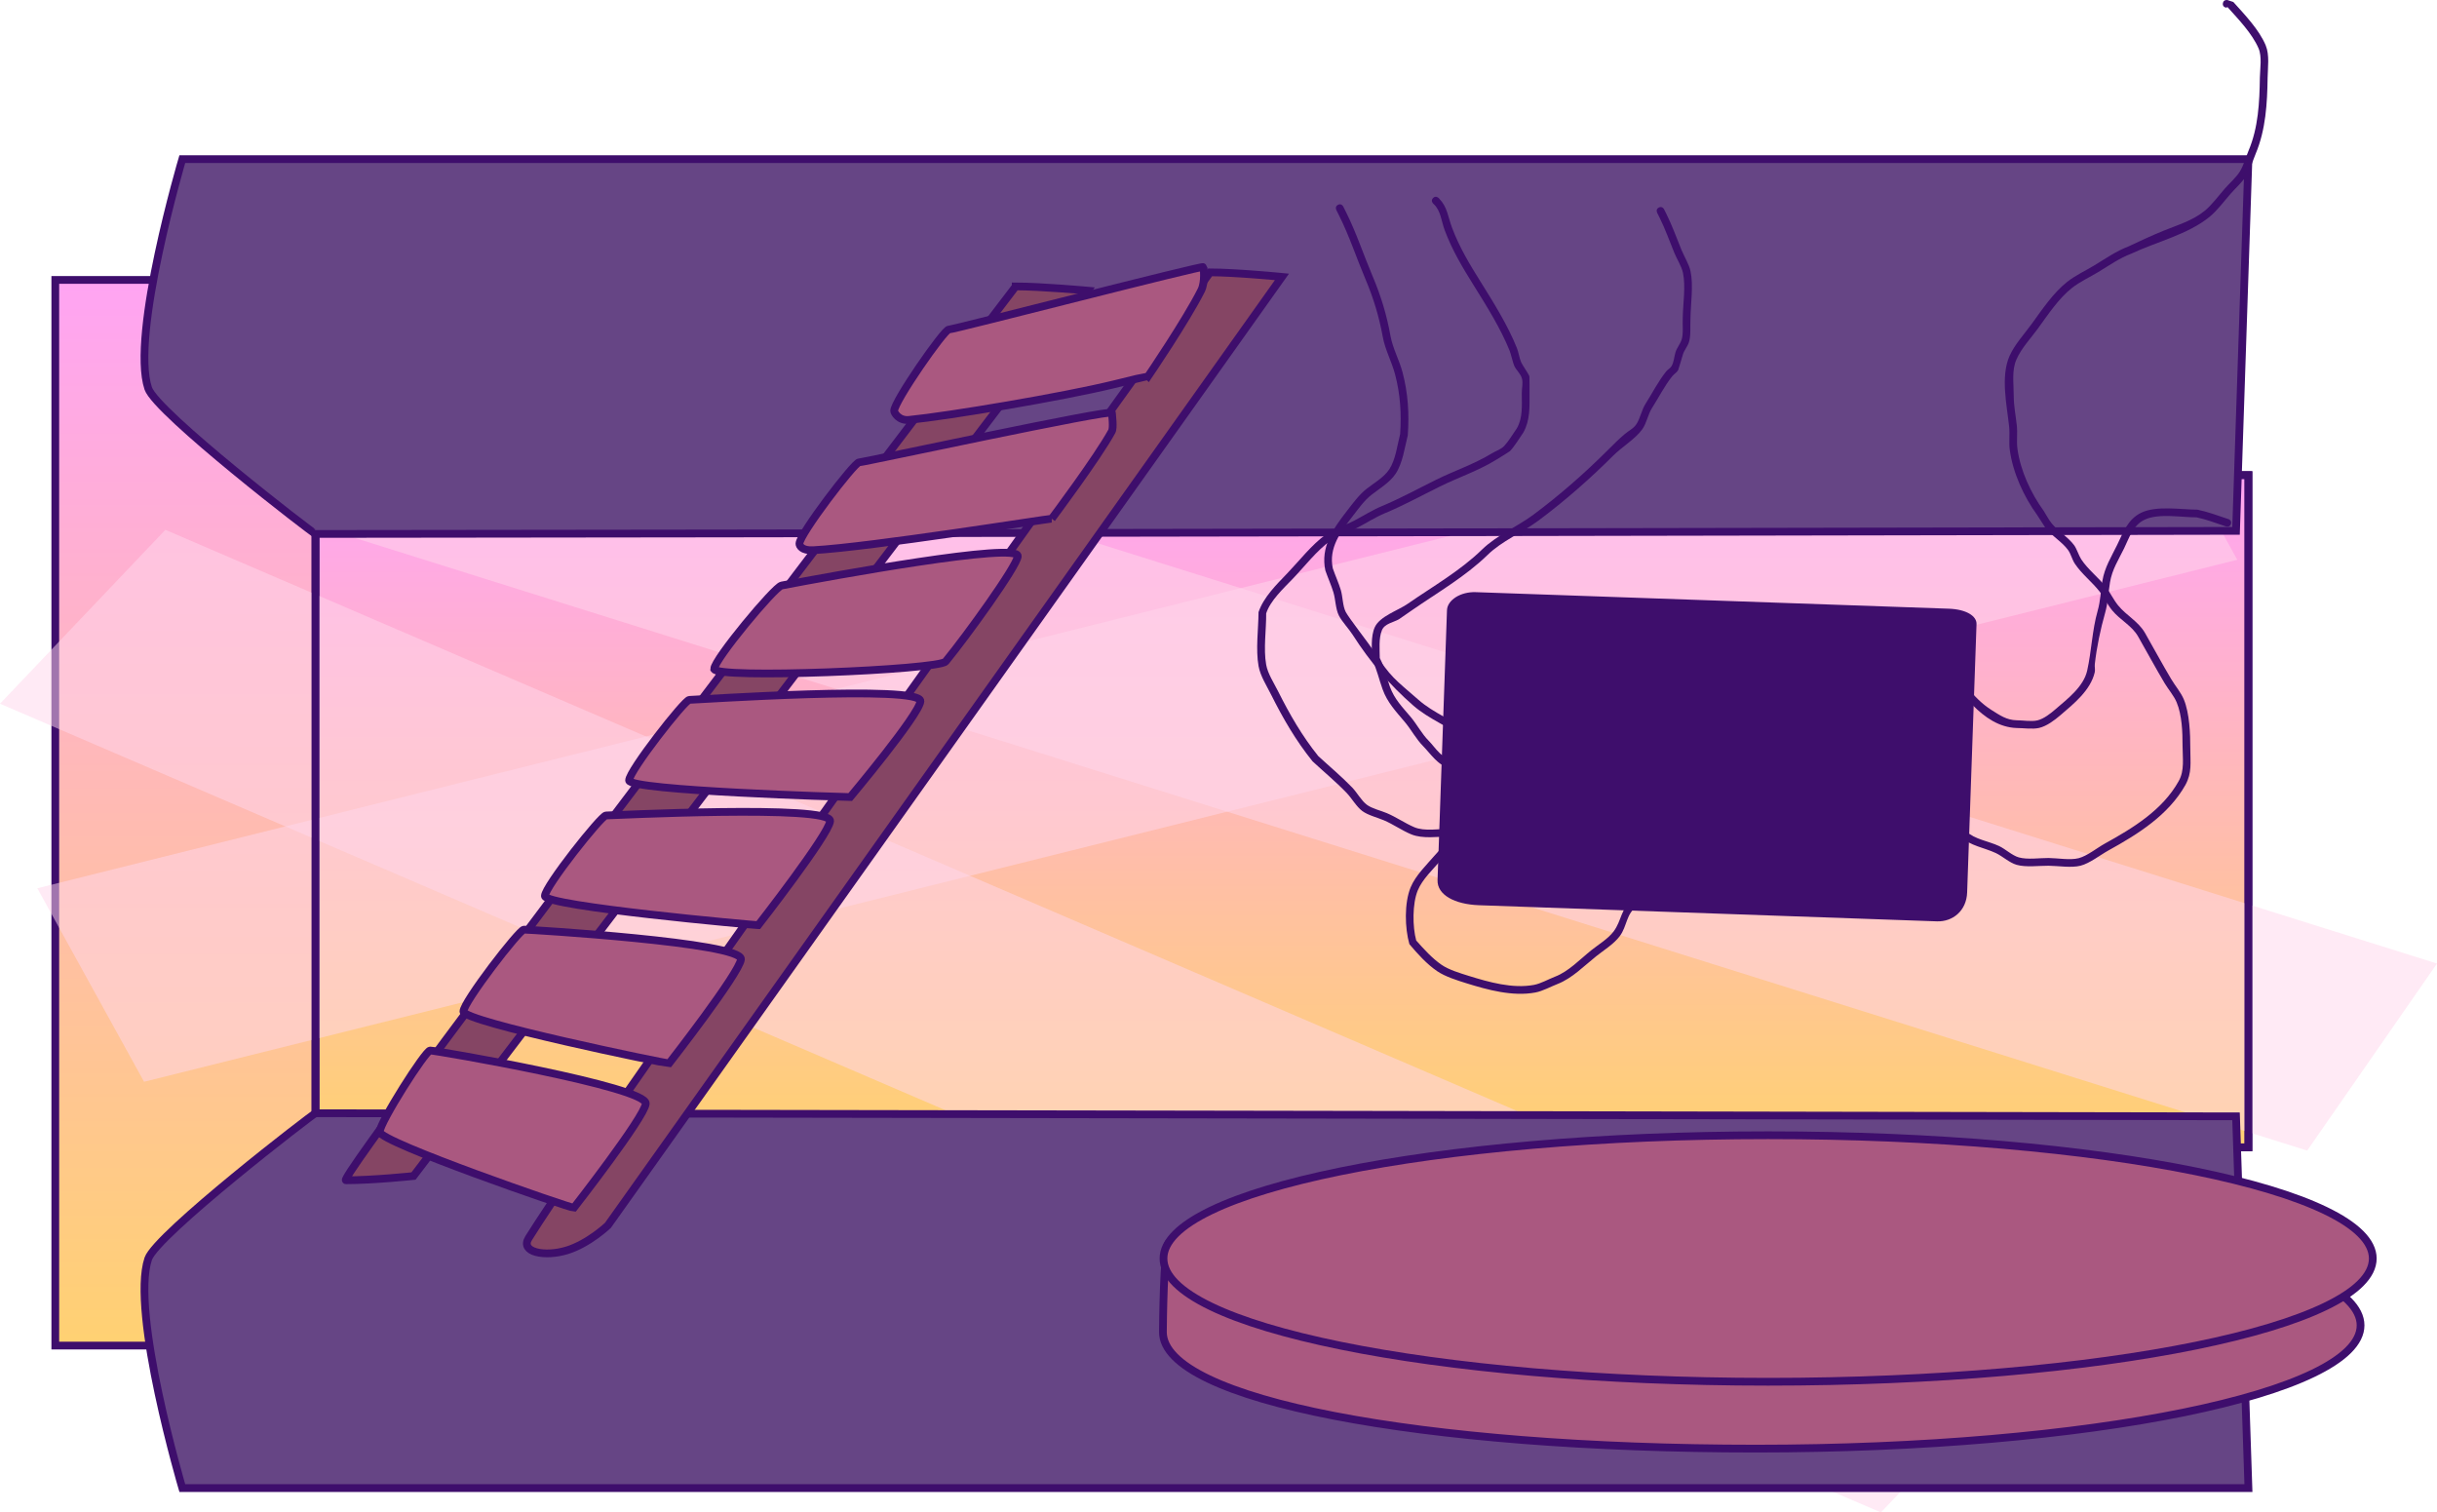 <svg version="1.1" xmlns="http://www.w3.org/2000/svg" xmlns:xlink="http://www.w3.org/1999/xlink" width="786.728" height="488.223" viewBox="0,0,786.728,488.223"><defs><linearGradient x1="14.5" y1="3.511" x2="14.5" y2="347.511" gradientUnits="userSpaceOnUse" id="color-1"><stop offset="0" stop-color="#ffa4f3"/><stop offset="1" stop-color="#ffd172"/></linearGradient><linearGradient x1="345.5" y1="66.511" x2="345.5" y2="283.511" gradientUnits="userSpaceOnUse" id="color-2"><stop offset="0" stop-color="#ffa4f3"/><stop offset="1" stop-color="#ffd172"/></linearGradient></defs><g transform="translate(68.353,86.853)"><g data-paper-data="{&quot;isPaintingLayer&quot;:true}" fill-rule="nonzero" stroke-linecap="butt" stroke-linejoin="miter" stroke-miterlimit="10" stroke-dasharray="" stroke-dashoffset="0" style="mix-blend-mode: normal"><path d="M-50.5,347.511v-344h130v344z" fill="url(#color-1)" stroke="#3e0e6c" stroke-width="2.5"/><path d="M33.5,283.511v-217h624v217z" fill="url(#color-2)" stroke="#3e0e6c" stroke-width="2.5"/><path d="M23.363,79.637l41.908,-60.381l653.105,204.93l-41.908,60.381z" fill-opacity="0.514" fill="#ffd6ec" stroke="none" stroke-width="0"/><path d="M-21.846,262.353l-34.459,-62.474l675.746,-168.506l34.459,62.474z" fill-opacity="0.514" fill="#ffd6ec" stroke="none" stroke-width="0"/><path d="M-68.353,140.315l53.385,-56.137l607.204,261.055l-53.385,56.137z" fill-opacity="0.514" fill="#ffd6ec" stroke="none" stroke-width="0"/><path d="M33.5,283.511v-217h624v217z" fill="none" stroke="#3e0e6c" stroke-width="2.5"/><path d="M-9.5,393.511c0,0 -16.794,-56.765 -11.007,-74.002c2.63,-7.834 53.429,-46.998 54.007,-46.998c85.04,0 620,1 620,1l4,120z" fill="#664585" stroke="#3e0e6c" stroke-width="2.5"/><path d="M657.5,-35.489l-4,120c0,0 -534.96,1 -620,1c-0.578,0 -51.377,-39.164 -54.007,-46.998c-5.787,-17.238 11.007,-74.002 11.007,-74.002z" data-paper-data="{&quot;index&quot;:null}" fill="#664585" stroke="#3e0e6c" stroke-width="2.5"/><path d="M322.301,1.066c8.139,0 23.192,1.461 23.192,1.461l-217.599,306.18c0,0 -6.2,5.907 -13.209,8.057c-7.23,2.219 -15.232,0.616 -12.362,-3.968c29.234,-46.69 219.977,-311.73 219.977,-311.73z" fill="#854564" stroke="#3e0e6c" stroke-width="2.5"/><path d="M259.544,5.601c8.139,0 23.192,1.364 23.192,1.364l-217.599,285.812c0,0 -12.879,1.364 -21.828,1.364c-4.065,0 216.235,-288.54 216.235,-288.54z" fill="#854564" stroke="#3e0e6c" stroke-width="2.5"/><path d="M116.913,303.031c-1.342,0 -62.685,-21.185 -62.685,-24.512c0,-3.054 14.776,-26.258 16.288,-26.258c1.876,0 70.151,11.761 69.603,17.167c-0.449,4.425 -23.206,33.603 -23.206,33.603z" fill="#aa5880" stroke="#3e0e6c" stroke-width="2.5"/><path d="M147.647,256.41c-1.342,0 -66.396,-13.422 -66.396,-16.749c0,-3.054 18.022,-26.423 19.534,-26.423c1.876,0 70.617,4.164 70.068,9.569c-0.449,4.425 -23.206,33.603 -23.206,33.603z" fill="#aa5880" stroke="#3e0e6c" stroke-width="2.5"/><path d="M176.427,211.795c-1.342,0 -68.874,-6.085 -68.874,-9.412c0,-3.054 18.21,-25.999 19.722,-25.999c1.876,0 72.907,-3.597 72.359,1.808c-0.449,4.425 -23.206,33.603 -23.206,33.603z" fill="#aa5880" stroke="#3e0e6c" stroke-width="2.5"/><path d="M206.121,170.45c-1.342,0 -71.39,-2.056 -71.39,-5.384c0,-3.054 17.951,-25.999 19.463,-25.999c1.876,0 75.145,-4.946 74.597,0.46c-0.449,4.425 -22.67,30.923 -22.67,30.923z" fill="#aa5880" stroke="#3e0e6c" stroke-width="2.5"/><path d="M162.21,129.093c0,-3.054 19.523,-26.508 21.755,-26.936c15.645,-2.997 76.733,-14.172 76.253,-9.441c-0.339,3.342 -16.465,25.629 -23.288,33.975c-2.21,2.704 -74.719,5.729 -74.719,2.402z" fill="#aa5880" stroke="#3e0e6c" stroke-width="2.5"/><path d="M271.182,80.581c-1.11,0 -58.944,9.242 -77.019,10.176c-3.769,0.195 -4.434,-1.533 -4.434,-2.107c0,-3.054 17.748,-26.258 19.26,-26.258c1.384,0 81.791,-17.369 81.647,-15.95c-0.057,0.56 0.6,4.733 -0.081,5.978c-4.696,8.585 -19.374,28.161 -19.374,28.161z" fill="#aa5880" stroke="#3e0e6c" stroke-width="2.5"/><path d="M302.325,34.559c-0.275,0 -5.844,1.372 -11.118,2.661c-16.336,3.992 -53.081,10.185 -66.131,11.478c-3.327,0.33 -4.772,-2.379 -4.772,-2.917c0,-3.054 16.14,-26.258 17.652,-26.258c1.628,0 82.287,-20.889 82.215,-20.174c-0.015,0.144 0.667,4.714 -0.756,7.551c-4.852,9.67 -17.09,27.66 -17.09,27.66z" fill="#aa5880" stroke="#3e0e6c" stroke-width="2.5"/><path d="M308.824,314.499c14.445,-19.069 92.093,-13.304 189.684,-13.304c107.803,0 195.195,17.814 195.195,39.79c0,21.975 -87.392,39.79 -195.195,39.79c-107.803,0 -191.444,-15.671 -191.444,-37.646c0,-2.082 0.248,-26.634 1.76,-28.63z" fill="#aa5880" stroke="#3e0e6c" stroke-width="2.5"/><path d="M307.254,319.401c0,-21.975 87.392,-39.79 195.195,-39.79c107.803,0 195.195,17.814 195.195,39.79c0,21.975 -87.392,39.79 -195.195,39.79c-107.803,0 -195.195,-17.814 -195.195,-39.79z" fill="#aa5880" stroke="#3e0e6c" stroke-width="2.5"/><path d="M395.726,197.248c0.723,-20.677 2.682,-76.697 3.046,-87.116c0.114,-3.267 4.38,-6.003 9.255,-5.833c17.443,0.61 121.137,4.236 152.727,5.34c5.765,0.202 9.055,2.428 8.966,4.97c-0.32,9.15 -2.241,64.089 -3.029,86.638c-0.208,5.953 -4.701,9.496 -9.761,9.319c-17.105,-0.598 -112.846,-3.985 -147.79,-5.206c-7.846,-0.274 -13.581,-3.331 -13.414,-8.113z" fill="#3e0e6c" stroke="none" stroke-width="0"/><path d="M651.849,82.302c-0.395,1.186 -1.581,0.791 -1.581,0.791l-0.628,-0.209c-3.063,-1.025 -5.715,-2.06 -8.898,-2.733c-4.839,0.014 -12.266,-1.376 -16.742,0.749c-3.809,1.808 -4.974,5.855 -6.641,9.268c-1.785,3.656 -3.852,6.771 -4.542,10.925c-0.573,3.448 -0.618,6.502 -1.594,9.943c-1.476,5.201 -2.721,11.096 -3.318,16.508c-0.097,0.879 0.177,1.793 -0.027,2.654c-1.377,5.83 -6.751,10.111 -11.034,13.788c-1.871,1.606 -4.421,3.554 -6.895,4.138c-2.143,0.506 -5.083,0.033 -7.305,0.033c-11.133,-0.395 -18.751,-12.703 -24.627,-20.745c-1.569,-2.147 -5.11,-7.181 -4.325,-10.077c0.272,-1.002 1.391,-1.541 2.087,-2.311c0,0 0.884,-0.884 1.768,0c0.884,0.884 0,1.768 0,1.768c-0.483,0.408 -1.264,0.62 -1.449,1.225c-0.173,0.566 0.336,1.137 0.557,1.686c0.914,2.268 1.936,4.269 3.379,6.233c4.217,5.74 8.367,12.538 14.505,16.397c2.709,1.704 4.877,3.259 8.142,3.326c2.022,-0 4.746,0.493 6.695,0.033c2.074,-0.49 4.28,-2.251 5.837,-3.598c3.804,-3.291 9.06,-7.224 10.234,-12.476c1.414,-6.325 1.584,-12.967 3.371,-19.264c0.957,-3.37 0.971,-6.286 1.533,-9.67c0.728,-4.384 2.878,-7.746 4.761,-11.612c1.935,-3.972 3.431,-8.346 7.815,-10.43c4.944,-2.351 12.73,-0.991 18.071,-0.977c3.371,0.694 6.199,1.775 9.432,2.848l0.628,0.209c0,0 1.186,0.395 0.791,1.581z" fill="#3e0e6c" stroke="none" stroke-width="0.5"/><path d="M363.602,-20.745c1.118,-0.559 1.677,0.559 1.677,0.559l0.882,1.764c3.388,6.777 5.641,13.75 8.584,20.69c2.713,6.405 4.569,12.511 5.785,19.302c0.716,3.998 2.863,7.841 3.898,11.775c1.786,6.79 2.178,13.346 1.688,20.319c-1.001,3.936 -1.626,8.956 -3.915,12.403c-1.856,2.795 -5.179,4.777 -7.737,6.757c-2.41,1.865 -4.274,4.549 -6.125,6.931c-3.893,5.009 -7.834,10.268 -6.427,16.868c0.809,2.339 1.868,4.641 2.588,7.004c0.641,2.104 0.583,5.159 1.603,7.095c1.033,1.963 7.76,10.599 9.003,12.538c5.498,8.579 6.816,9.117 14.482,15.806c4.867,4.269 11.295,6.674 16.547,10.494c3.672,2.671 7.03,6.685 11.763,7.585c3.561,0.677 6.371,-0.56 9.823,1.109c0,0 1.118,0.559 0.559,1.677c-0.559,1.118 -1.677,0.559 -1.677,0.559c-3.679,-1.919 -7.857,-0.183 -11.772,-1.905c-4.016,-1.767 -6.683,-4.47 -10.166,-7.003c-5.326,-3.874 -11.759,-6.324 -16.72,-10.632c-7.843,-6.844 -14.009,-14.131 -19.634,-22.907c-1.262,-1.969 -3.392,-4.161 -4.425,-6.167c-1.101,-2.137 -1.074,-5.216 -1.776,-7.52c-0.726,-2.383 -1.794,-4.706 -2.606,-7.066c-1.579,-7.524 2.403,-13.332 6.862,-19.07c1.986,-2.556 3.988,-5.359 6.565,-7.37c2.339,-1.825 5.489,-3.604 7.192,-6.172c2.076,-3.13 2.601,-7.84 3.525,-11.412c0.44,-6.63 0.061,-12.83 -1.637,-19.286c-1.054,-4.008 -3.19,-7.891 -3.94,-11.964c-1.216,-6.606 -2.983,-12.532 -5.627,-18.774c-2.919,-6.897 -5.152,-13.816 -8.518,-20.547l-0.882,-1.764c0,0 -0.559,-1.118 0.559,-1.677z" fill="#3e0e6c" stroke="none" stroke-width="0.5"/><path d="M394.287,-22.944c0.884,-0.884 1.768,0 1.768,0l0.232,0.232c2.623,2.725 2.796,5.857 4.112,9.352c2.395,6.358 5.602,11.671 9.181,17.397c4.169,6.67 8.83,14.129 11.751,21.44c0.607,1.52 0.762,3.201 1.423,4.698c0.375,0.848 2.413,3.715 2.621,4.469c0.058,0.21 0.044,4.938 0.044,5.332c-0.002,4.507 0.239,8.795 -2.003,12.804c-1.249,1.803 -2.862,4.47 -4.325,6.004c-0.169,0.177 -4.149,2.603 -4.489,2.812c-5.786,3.552 -12.074,5.62 -18.138,8.608c-5.952,2.933 -11.565,6.038 -17.713,8.605c-3.071,1.279 -5.803,3.057 -8.743,4.598c-2.793,1.464 -6.286,2.459 -8.848,4.285c-4.43,3.157 -8.381,8.336 -12.155,12.264c-3.038,3.162 -7.221,7.002 -8.602,11.183c0.047,5.256 -0.921,11.413 -0.005,16.57c0.518,2.918 2.548,5.985 3.857,8.603c3.71,7.415 7.741,14.408 12.945,20.883c3.646,3.37 7.547,6.605 10.988,10.183c1.569,1.632 2.915,4.198 4.718,5.552c1.639,1.23 4.562,1.899 6.451,2.7c3.078,1.305 5.848,3.261 8.868,4.55c3.247,1.385 8.001,0.51 11.443,0.51c4.546,0 9.7,0.627 14.077,-0.926c3.106,-1.102 5.042,-3.312 7.217,-5.632c4.498,-4.798 8.941,-9.329 11.02,-15.587c0,0 0.395,-1.186 1.581,-0.791c1.186,0.395 0.791,1.581 0.791,1.581c-2.214,6.622 -6.821,11.442 -11.568,16.506c-2.449,2.613 -4.705,5.034 -8.195,6.275c-4.679,1.664 -10.059,1.074 -14.923,1.074c-3.87,0 -8.746,0.802 -12.407,-0.703c-3.026,-1.244 -5.813,-3.254 -8.88,-4.555c-2.076,-0.88 -5.147,-1.637 -6.951,-2.984c-1.945,-1.452 -3.358,-4.084 -5.044,-5.837c-3.45,-3.587 -7.368,-6.822 -11.014,-10.21c-5.374,-6.65 -9.535,-13.839 -13.353,-21.47c-1.422,-2.841 -3.511,-6.095 -4.079,-9.261c-0.97,-5.411 -0.046,-11.924 -0.005,-17.43c1.613,-4.809 5.765,-8.867 9.266,-12.514c3.884,-4.045 7.944,-9.317 12.508,-12.569c2.664,-1.898 6.237,-2.942 9.138,-4.463c3.005,-1.576 5.802,-3.377 8.94,-4.691c6.102,-2.548 11.663,-5.629 17.571,-8.541c5.992,-2.953 12.22,-4.988 17.935,-8.496c1.31,-0.804 2.91,-1.243 3.954,-2.371c1.385,-1.496 2.844,-3.891 4.052,-5.646c2.016,-3.444 1.617,-7.566 1.619,-11.474c0.001,-1.556 0.458,-3.168 0.046,-4.668c-0.426,-1.549 -1.848,-2.653 -2.497,-4.122c-0.414,-0.936 -1.053,-3.767 -1.459,-4.783c-2.868,-7.178 -7.455,-14.49 -11.549,-21.04c-3.662,-5.859 -6.95,-11.336 -9.401,-17.841c-1.124,-2.984 -1.244,-6.283 -3.541,-8.466l-0.232,-0.232c0,0 -0.884,-0.884 0,-1.768z" fill="#3e0e6c" stroke="none" stroke-width="0.5"/><path d="M649.26,-85.845c0.237,-1.227 1.464,-0.991 1.464,-0.991l1.903,0.627c3.631,4.057 8.331,8.907 10.447,14c1.296,3.119 0.669,7.148 0.621,10.44c-0.123,8.311 -0.591,16.736 -3.848,24.529c-0.942,2.241 -1.713,5.035 -3,7.092c-1.287,2.057 -3.462,3.972 -5.065,5.8c-2.152,2.454 -4.353,5.475 -6.886,7.536c-6.953,5.658 -17.098,8.027 -25.15,11.816c-3.837,1.437 -7.236,3.856 -10.738,5.972c-2.73,1.65 -5.928,3.115 -8.431,5.086c-4.356,3.43 -7.794,8.671 -11.019,13.113c-2.346,3.233 -5.312,6.288 -6.915,9.94c-1.628,3.546 -0.907,7.899 -0.908,11.777c-0,3.396 0.644,6.364 1.002,9.702c0.263,2.457 -0.14,5.015 0.196,7.461c0.973,7.084 4.335,14.284 8.462,19.996c0.883,1.371 1.608,2.855 2.641,4.116c2.098,2.56 5.264,4.343 7.221,7.015c0.819,1.118 1.484,3.323 2.263,4.51c2.148,3.274 5.545,5.842 7.954,8.937c1.46,1.876 2.467,4.129 3.973,5.966c2.708,3.304 6.472,5.106 8.642,8.836c2.843,4.976 5.563,10.038 8.495,14.962c1.255,2.109 3.122,4.269 4.06,6.532c1.856,4.477 2.091,11.155 2.091,15.905c0,4.434 0.596,7.728 -1.576,11.701c-5.492,9.737 -15.28,15.864 -24.808,21.122c-2.705,1.493 -6.067,4.181 -9.048,4.948c-2.979,0.766 -7.236,0.038 -10.321,0.014c-3.128,-0.024 -7.317,0.569 -10.333,-0.302c-2.329,-0.672 -4.494,-2.753 -6.69,-3.787c-3.721,-1.752 -8.188,-2.309 -11.332,-5.227c-0.185,-0.172 -2.782,-3.915 -3.031,-4.242c-3.503,-4.604 -7.161,-8.985 -10.379,-13.812c-2.312,-3.468 -4.776,-7.132 -6.054,-11.152c-3.178,-9.999 -2.376,-21.665 -0.917,-31.879c0,0 0.177,-1.237 1.414,-1.061c1.237,0.177 1.061,1.414 1.061,1.414c-1.406,9.839 -2.238,21.13 0.825,30.768c1.206,3.793 3.57,7.25 5.751,10.522c3.189,4.784 6.817,9.122 10.289,13.685c0.966,1.27 1.573,2.838 2.742,3.924c2.897,2.69 7.24,3.173 10.68,4.79c2.049,0.963 4.169,3.03 6.334,3.655c2.775,0.801 6.775,0.182 9.658,0.204c2.856,0.022 6.929,0.772 9.679,0.065c2.756,-0.709 5.954,-3.331 8.462,-4.716c9.07,-5.006 18.652,-10.831 23.835,-20.156c1.974,-3.421 1.257,-7.543 1.257,-11.417c0,-4.435 -0.169,-9.859 -1.909,-14.033c-0.892,-2.138 -2.703,-4.194 -3.89,-6.188c-2.939,-4.937 -5.666,-10.011 -8.517,-15c-1.985,-3.55 -5.815,-5.337 -8.396,-8.481c-1.528,-1.861 -2.548,-4.135 -4.027,-6.034c-2.447,-3.142 -5.855,-5.74 -8.046,-9.063c-0.909,-1.379 -1.233,-3.102 -2.209,-4.434c-1.92,-2.622 -5.073,-4.387 -7.138,-6.908c-0.063,-0.077 -2.661,-4.118 -2.772,-4.291c-4.349,-6.013 -7.851,-13.612 -8.874,-21.065c-0.34,-2.475 0.062,-5.051 -0.205,-7.534c-0.755,-7.043 -2.797,-16.049 0.107,-22.761c1.719,-3.827 4.709,-6.995 7.176,-10.393c3.363,-4.633 6.953,-10.032 11.495,-13.608c2.586,-2.036 5.866,-3.557 8.684,-5.261c3.609,-2.182 7.107,-4.641 11.057,-6.135c3.772,-1.778 7.559,-3.544 11.424,-5.114c4.451,-1.808 9.319,-3.243 13.122,-6.338c2.423,-1.972 4.525,-4.897 6.584,-7.246c1.514,-1.726 3.609,-3.534 4.825,-5.478c1.216,-1.944 1.925,-4.619 2.815,-6.735c3.162,-7.471 3.535,-15.624 3.653,-23.597c0.042,-2.848 0.737,-6.739 -0.424,-9.431c-2.085,-4.835 -6.537,-9.431 -10.007,-13.305l-0.514,0.16c0,0 -1.227,-0.237 -0.991,-1.464z" fill="#3e0e6c" stroke="none" stroke-width="0.5"/><path d="M467.172,-19.868c1.119,-0.557 1.676,0.562 1.676,0.562l0.801,1.61c1.87,3.762 3.26,7.721 4.863,11.601c0.884,2.141 2.405,4.54 2.884,6.794c0.968,4.558 0.06,10.459 -0.02,15.122c-0.136,2.293 0.203,5.666 -0.509,7.837c-0.454,1.385 -1.523,2.523 -1.933,3.921c-0.104,0.352 -1.447,4.903 -1.549,5.076c-0.452,0.767 -1.307,1.218 -1.867,1.911c-2.494,3.084 -4.4,6.923 -6.54,10.267c-1.342,2.097 -1.744,4.873 -3.128,6.838c-2.206,3.133 -6.641,5.78 -9.402,8.541c-7.473,7.473 -15.767,14.754 -24.239,21.051c-5.236,3.892 -11.691,6.47 -16.379,11.065c-7.141,6.946 -16.202,12.152 -24.352,17.804c-0.105,0.073 -4.136,2.869 -4.193,2.902c-1.788,1.04 -4.639,1.389 -5.522,3.56c-1.068,2.628 -0.712,6.183 -0.69,8.953c1.59,3.119 2.095,6.028 3.253,9.239c1.48,4.103 4.064,6.625 6.749,9.83c2.118,2.529 3.521,5.395 5.877,7.746c1.946,1.942 4.807,6.786 7.613,5.069c0,0 1.118,-0.559 1.677,0.559c0.559,1.118 -0.559,1.677 -0.559,1.677c-0.812,0.357 -1.549,1.088 -2.435,1.07c-2.998,-0.062 -6.152,-4.692 -8.063,-6.607c-2.411,-2.416 -3.862,-5.327 -6.03,-7.913c-2.859,-3.412 -5.608,-6.227 -7.18,-10.582c-1.193,-3.306 -1.776,-6.255 -3.33,-9.494c-0.102,-3.194 -0.552,-7.539 0.828,-10.547c1.606,-3.502 7.475,-5.363 10.581,-7.515c8.028,-5.565 17.014,-10.682 24.031,-17.539c4.811,-4.667 11.292,-7.311 16.633,-11.281c8.373,-6.224 16.576,-13.426 23.963,-20.812c1.806,-1.806 3.571,-3.57 5.522,-5.22c1.192,-1.008 2.705,-1.716 3.603,-2.993c1.337,-1.898 1.756,-4.687 3.064,-6.744c2.176,-3.422 4.144,-7.342 6.699,-10.488c0.489,-0.603 1.267,-0.96 1.668,-1.625c0.809,-1.339 0.85,-3.011 1.301,-4.509c0.428,-1.423 1.476,-2.599 1.959,-4.004c0.656,-1.904 0.26,-5.116 0.381,-7.137c0.075,-4.451 0.998,-10.185 0.069,-14.524c-0.448,-2.096 -1.922,-4.348 -2.745,-6.34c-1.581,-3.826 -2.945,-7.737 -4.792,-11.445l-0.801,-1.61c0,0 -0.557,-1.119 0.562,-1.676z" fill="#3e0e6c" stroke="none" stroke-width="0.5"/><path d="M461.264,203.469c0.693,1.04 -0.347,1.733 -0.347,1.733l-0.734,0.489c-3.611,2.308 -3.2,6.387 -5.628,9.64c-1.925,2.579 -5.143,4.522 -7.631,6.513c-3.913,3.131 -7.73,7.082 -12.406,8.921c-2.24,0.866 -4.862,2.329 -7.216,2.769c-7.33,1.368 -15.374,-0.84 -22.3,-2.997c-2.948,-0.918 -6.818,-2.134 -9.38,-3.875c-3.375,-2.293 -6.372,-5.635 -8.985,-8.734c-1.487,-5.129 -1.692,-13.309 0.411,-18.368c1.592,-3.83 5.082,-7.161 7.749,-10.261c3.11,-3.616 8.097,-7.863 12.895,-7.963c0,0 1.25,0 1.25,1.25c0,1.25 -1.25,1.25 -1.25,1.25c-3.88,-0.111 -8.503,4.17 -10.997,7.09c-2.48,2.904 -5.843,6.022 -7.339,9.597c-1.798,4.294 -1.726,11.82 -0.517,16.221c2.434,2.751 5.154,5.766 8.193,7.854c2.343,1.609 6.004,2.711 8.713,3.552c6.531,2.027 14.181,4.218 21.099,2.927c2.203,-0.411 4.679,-1.833 6.773,-2.643c4.398,-1.669 8.08,-5.608 11.746,-8.541c2.309,-1.847 5.381,-3.659 7.181,-6.044c2.716,-3.6 2.215,-7.456 6.254,-10.236l0.734,-0.489c0,0 1.04,-0.693 1.733,0.347z" fill="#3e0e6c" stroke="none" stroke-width="0.5"/></g></g></svg>